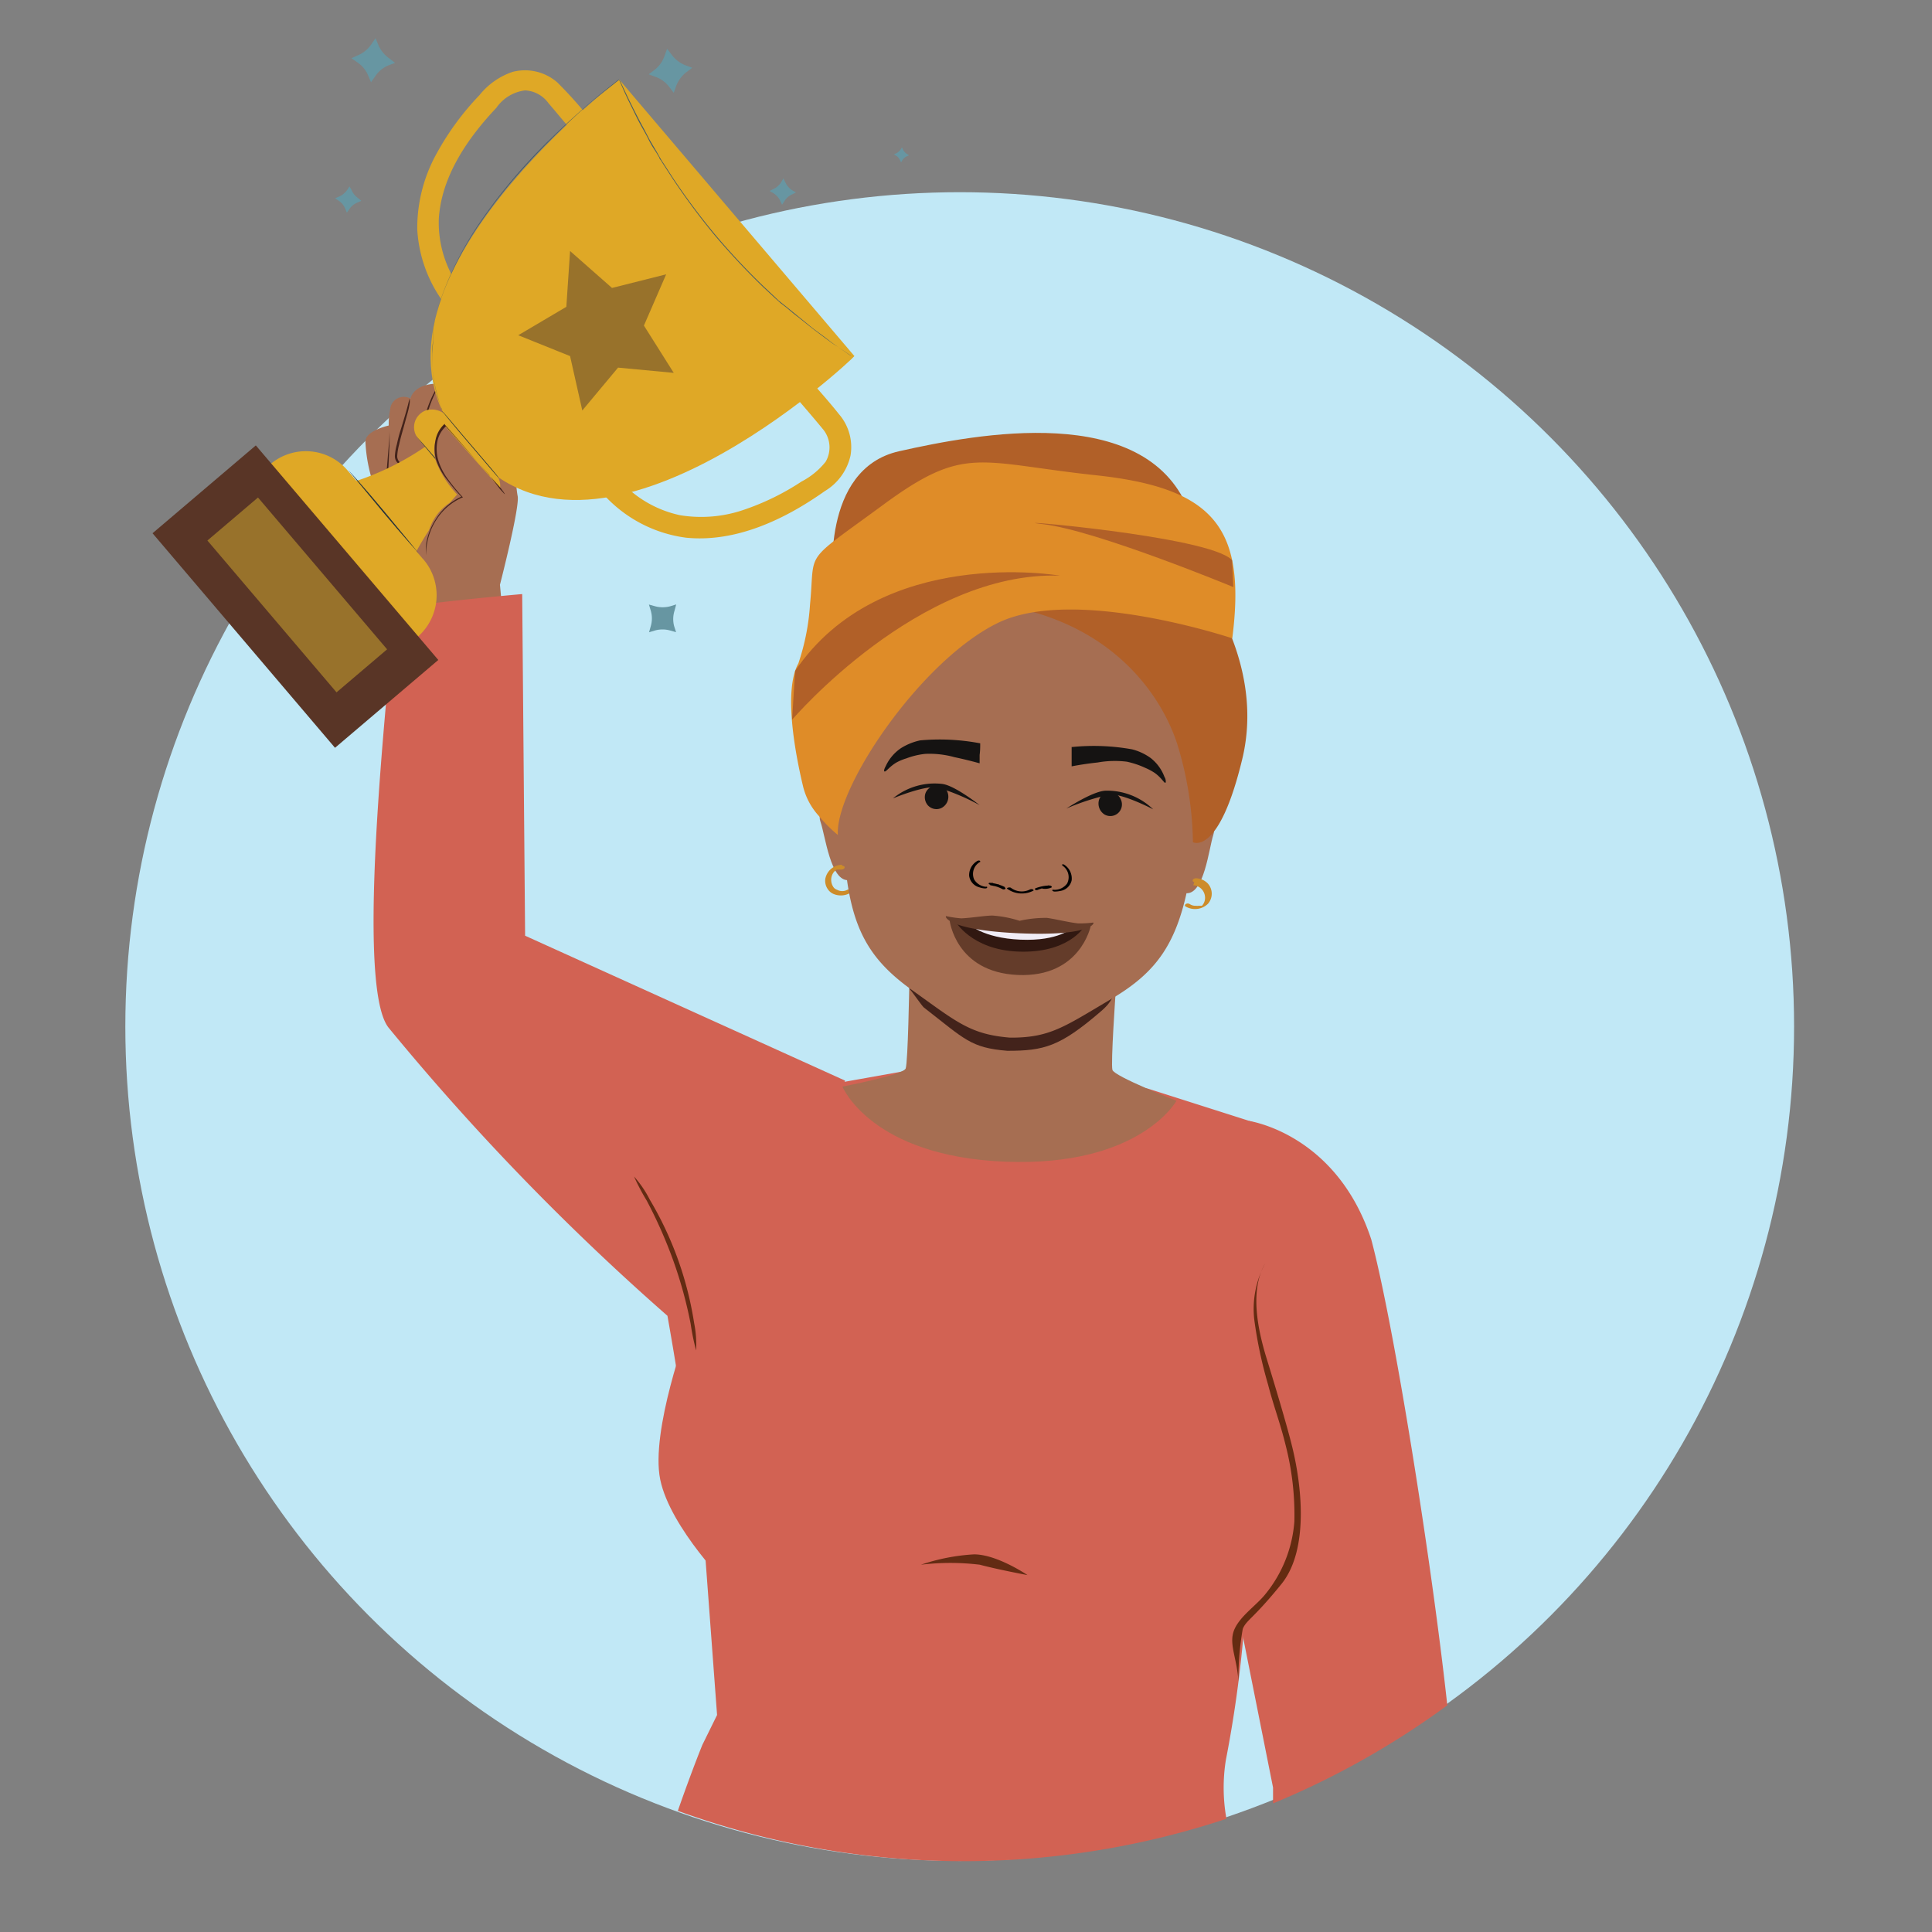 <svg xmlns="http://www.w3.org/2000/svg" viewBox="0 0 165.86 165.86"><rect x="0" y="0" width="165.86" height="165.86" fill="#808080" stroke="none"/><defs><style>.cls-1{fill:#c1e8f6;}.cls-2{fill:#d26253;}.cls-3{fill:#a66e52;}.cls-4{fill:#43231b;}.cls-5{fill:#cd8c2a;}.cls-6{fill:#010101;}.cls-7{fill:#151312;}.cls-8{fill:#b16028;}.cls-9{fill:#df8c28;}.cls-10{fill:#fff;}.cls-11{fill:#643c2a;}.cls-12{fill:#311811;}.cls-13{fill:#f1edf6;}.cls-14{fill:#6796a2;}.cls-15{fill:#632b13;}.cls-16{fill:#dfa826;}.cls-17{fill:#593526;}.cls-18{fill:#98722b;}.cls-19{fill:#273339;}.cls-20{fill:#475c66;}.cls-21{fill:#642b11;}</style></defs><g id="Layer_5" data-name="Layer 5"><circle class="cls-1" cx="82.39" cy="88.13" r="71.63"/></g><g id="Layer_3" data-name="Layer 3"><path class="cls-2" d="M124.25,146.4c-1.35-12.39-4.58-32.7-6.53-40-3-9.12-10.51-10.17-10.51-10.17L104,126.94l5.29,26.52,0,1.36A71.38,71.38,0,0,0,124.25,146.4Z"/><path class="cls-2" d="M108.57,96.65l-9.95-3.17L96,92.82l-.21-.13a1.93,1.93,0,0,0,0,.48l0,.26a9,9,0,0,1-7.26,4.24,21.28,21.28,0,0,1-3.09-.1,10,10,0,0,1-7.66-4.93v-.71l-6.39,1.14L57.83,97l3.73,50.23-1.26,2.56s-.85,2.06-2.11,5.67a71.8,71.8,0,0,0,47.1.68,15,15,0,0,1-.05-5.05A104.1,104.1,0,0,0,107,136.88c3.25-4,3.81-7.52,3.86-8.63a51.69,51.69,0,0,0-.89-10.33A79.47,79.47,0,0,1,108.57,96.65Z"/><path class="cls-3" d="M95.5,91.85c-.15-.57.27-6.55.27-6.55l-8.91,1-8.8-1.74s-.11,6.62-.31,7.17-5.43,1.55-5.43,1.55,2.45,6,14,6.45S101,94.5,101,94.5,95.66,92.41,95.5,91.85Z"/><path class="cls-4" d="M78.06,84.87c.14.11,1.1,1.51,1.25,1.62,3.52,2.73,4,3.46,7.17,3.72,3.15,0,4.51-.36,8-3.36,1.18-1,.95-1.38,1.21-1.56C90.07,85,83.72,85.07,78.06,84.87Z"/><path class="cls-3" d="M73.12,66.91s-1.58-2.68-2.55-2.62c-.59,0,.71,1.42.81,2.92.14,2-1.35,2.2-.94,3.35s.85,5.12,2.41,5c.62,0,1.3-1.38,1.3-1.38S73.55,68.71,73.12,66.91Z"/><path class="cls-5" d="M72.27,74.24a1.48,1.48,0,0,0-1.42,1.22,1.25,1.25,0,0,0,.22.88,1.11,1.11,0,0,0,.55.43,1.61,1.61,0,0,0,1.43-.15c.07-.05.12-.16,0-.22a.32.32,0,0,0-.33,0,.9.9,0,0,1-.83,0,1,1,0,0,1-.23-.12l0,0,0,0-.08-.08a1.1,1.1,0,0,1,0-1.33.93.93,0,0,1,.27-.22l.12,0,.07,0h.21c.09,0,.25-.07.26-.18s-.13-.14-.21-.14Z"/><path class="cls-3" d="M101.41,68.06s1.55-2.7,2.52-2.65c.59,0-.69,1.43-.77,2.93-.11,2,1.38,2.18,1,3.34s-.78,5.13-2.34,5c-.61,0-1.32-1.36-1.32-1.36S101,69.87,101.41,68.06Z"/><path class="cls-3" d="M103.43,69.79h0c-.42,1.73-.92,3.55-1.32,5.65-1,5.53-2.79,8-6.67,10.3-4.08,2.41-5.3,3.36-8.73,3.34-3.42-.28-4.56-1.33-8.41-4.08-3.67-2.63-5.22-5.26-5.75-10.85-.12-1.25-.29-2.41-.46-3.5-.13-.82-.26-1.61-.38-2.37v0h0A18.7,18.7,0,0,1,72,59.76a17,17,0,0,1,7.91-9.41h0a16,16,0,0,1,8.6-2.09C97.25,48.64,103,56,104,61.16A18.69,18.69,0,0,1,103.43,69.79Z"/><path class="cls-6" d="M88.4,76.37a1.54,1.54,0,0,1-1.61-.15c-.1-.08-.44,0-.31.09a2.15,2.15,0,0,0,2.2.17c.07,0,.06-.09,0-.12a.3.3,0,0,0-.26,0"/><path class="cls-6" d="M86.26,76.15a3.5,3.5,0,0,0-1.18-.35.29.29,0,0,0-.18,0s-.05.07,0,.1a1.28,1.28,0,0,0,.66.18.27.27,0,0,0,.21-.07c0-.06,0-.09-.09-.1a1.07,1.07,0,0,1-.52-.14L85,76a2.85,2.85,0,0,1,1.06.33.25.25,0,0,0,.22,0s.09-.08,0-.11"/><path class="cls-6" d="M84.63,76.13a1.32,1.32,0,0,1-1-.63A1.18,1.18,0,0,1,84.13,74c.06,0,0-.09,0-.1a.26.26,0,0,0-.21,0,1.41,1.41,0,0,0-.72,1.28,1.19,1.19,0,0,0,.89,1,1.8,1.8,0,0,0,.45.09c.06,0,.17,0,.2-.06s0-.09-.08-.09"/><path class="cls-6" d="M88.89,76.26a3.51,3.51,0,0,1,1.2-.24.24.24,0,0,1,.18.07.06.06,0,0,1,0,.1,1.34,1.34,0,0,1-.66.11.22.22,0,0,1-.2-.08c0-.06,0-.09.09-.09A1,1,0,0,0,90,76l.18.17a2.86,2.86,0,0,0-1.08.22.25.25,0,0,1-.22,0s-.08-.09,0-.12"/><path class="cls-6" d="M90.5,76.39a1.34,1.34,0,0,0,1.11-.54,1.19,1.19,0,0,0-.42-1.55s0-.09,0-.1a.27.27,0,0,1,.21.06,1.4,1.4,0,0,1,.6,1.32,1.18,1.18,0,0,1-1,.91,2.31,2.31,0,0,1-.46.05.28.28,0,0,1-.2-.08c0-.06,0-.09.09-.08"/><path class="cls-7" d="M92,64.12c0,.31,0,.63,0,.95s0,.48,0,.72c.89-.17,1.65-.27,2.22-.33a8.46,8.46,0,0,1,2.52-.07,7.53,7.53,0,0,1,1.58.53,5,5,0,0,1,.82.44c.58.42.8.87.9.84s0-.43-.06-.47a3.7,3.7,0,0,0-1.19-1.65,4.7,4.7,0,0,0-1.6-.75,18.57,18.57,0,0,0-5.14-.2"/><path class="cls-7" d="M94.84,68.07a1.06,1.06,0,0,1,1.38.56A1,1,0,0,1,96,69.79a1,1,0,0,1-1.15.15,1.11,1.11,0,0,1-.49-1.3,1,1,0,0,1,.49-.57"/><path class="cls-7" d="M91.55,69.41s2.24-1.48,3.35-1.53A5.69,5.69,0,0,1,99,69.48s-2.58-1.35-3.72-1.27A20.15,20.15,0,0,0,91.55,69.41Z"/><path class="cls-7" d="M84.15,63.81c0,.33,0,.63-.05,1l0,.72c-.86-.24-1.61-.41-2.17-.53a8,8,0,0,0-2.51-.28,6.49,6.49,0,0,0-1.62.39,4.34,4.34,0,0,0-.86.36c-.61.37-.87.8-1,.76s.08-.42.1-.46a3.75,3.75,0,0,1,1.32-1.55A5.1,5.1,0,0,1,79,63.56a18.6,18.6,0,0,1,5.13.25"/><path class="cls-7" d="M80.94,67.5a1.05,1.05,0,0,0-1.17.16,1,1,0,0,0-.33.47,1.07,1.07,0,0,0,.21,1,1,1,0,0,0,1.14.25,1.08,1.08,0,0,0,.59-1.25,1,1,0,0,0-.43-.61"/><path class="cls-7" d="M84.1,69.12S82,67.45,80.9,67.3a5.64,5.64,0,0,0-4.24,1.24s2.69-1.13,3.82-.94A18.75,18.75,0,0,1,84.1,69.12Z"/><path class="cls-8" d="M69.7,53.61A31.91,31.91,0,0,1,86.29,52c9.2,1.58,13.39,7.62,14.77,11.86a29.78,29.78,0,0,1,1.35,8.44s2.22,1.25,4.24-7.15C109.6,52.87,96.57,41.4,93.57,41.26S74.6,40,69.7,53.61Z"/><path class="cls-8" d="M71.52,50.07s-1.13-9.8,5.66-11.33,21-4.18,24.79,4.89Z"/><path class="cls-9" d="M70.3,70.05a5.8,5.8,0,0,1-1.37-2.59c-.63-2.65-1.7-8.15-.39-10.51a19.68,19.68,0,0,0,1-5.06c.47-4.81-.74-3.39,6.29-8.56s8.12-3.62,18.26-2.53,12.91,4.52,11.7,14c0,0-13.51-4.53-20.11-1.33s-14,14.14-13.75,18.21A11.91,11.91,0,0,1,70.3,70.05Z"/><path class="cls-8" d="M68,61.79S78.91,49,91,49.42c0,0-15.39-2.69-22.74,8.18Z"/><path class="cls-8" d="M105.88,50.4S94.12,45.53,89.55,45,104,46,105.77,48.1Z"/><ellipse class="cls-10" cx="87.4" cy="80.35" rx="0.85" ry="4.03" transform="translate(3.31 164.16) rotate(-87.5)"/><path class="cls-5" d="M102.44,76a1.07,1.07,0,0,1,1,.91,1,1,0,0,1-.14.7l-.11.15s-.09.08,0,0h0l-.07,0s0,0,0,0l-.08,0-.09,0h0l-.06,0a.76.76,0,0,1-.21,0,.9.9,0,0,1-.55-.15.33.33,0,0,0-.33,0c-.07.05-.13.16,0,.22a1.59,1.59,0,0,0,1.9-.24,1.31,1.31,0,0,0,0-1.73,1.47,1.47,0,0,0-1-.46.34.34,0,0,0-.31.14c0,.1,0,.17.14.18Z"/><path class="cls-11" d="M87.52,79.52c-2.31-.11-6-.53-6-.53s.5,4.48,5.86,4.71,6.25-4.18,6.25-4.18S89.84,79.62,87.52,79.52Z"/><path class="cls-12" d="M87.54,79.52c-1.09,0-5.52-.42-5.52-.42s1.37,2.42,5.34,2.59c4.31.19,5.68-2.08,5.68-2.08Z"/><path class="cls-13" d="M87.59,79.68c-1.1-.05-4.44-.38-4.44-.38s1.15,1.23,4.46,1.37,4.4-1,4.4-1Z"/><path class="cls-11" d="M93.85,79.2a8.41,8.41,0,0,1-1.33.07c-.9-.11-2-.39-2.65-.47a10.1,10.1,0,0,0-2.34.25,9.83,9.83,0,0,0-2.32-.45c-.66,0-1.77.2-2.68.24a9.47,9.47,0,0,1-1.3-.19c-.16,0,.1,1.2,6.25,1.47S94,79.24,93.85,79.2Z"/><path class="cls-2" d="M59.06,114.12s-3.24,8.72-2.38,12.9,6,9.32,6,9.32S64.43,118.76,59.06,114.12Z"/><path class="cls-3" d="M43.42,55.56l-.5-5.36s1.72-6.67,1.52-7.62S44,37.06,44,37.06l-4.66-5.12a1.63,1.63,0,0,0-1.55,1s-2.1-.17-2.56,1.27a1.19,1.19,0,0,0-1.61.49h0a1.19,1.19,0,0,0-.13.49,6,6,0,0,0-.12,1.34c-.29.07-2,.51-2,1.38a13.24,13.24,0,0,0,.77,3.88,1.47,1.47,0,0,0,1.07.88h0L33.71,45a23.46,23.46,0,0,0,1.39,5.67l.66,1.06L36,57A13.22,13.22,0,0,0,43.42,55.56Z"/><path class="cls-4" d="M39.69,33.8a1.51,1.51,0,0,1-.07.37,7.55,7.55,0,0,1-.38.93c-.09.21-.17.42-.27.65a2.56,2.56,0,0,1-.44.68,2.13,2.13,0,0,1-.72.55,1.26,1.26,0,0,1-1,0,.67.67,0,0,1-.37-.37,1,1,0,0,1,0-.49,6.56,6.56,0,0,1,.19-.88,9.85,9.85,0,0,1,.56-1.39c.2-.38.36-.64.5-.87a3.46,3.46,0,0,1,.22-.31,1.29,1.29,0,0,1-.17.33c-.11.2-.28.51-.45.89a10.06,10.06,0,0,0-.53,1.38,8.58,8.58,0,0,0-.18.85.89.89,0,0,0,0,.43.52.52,0,0,0,.29.29,1.07,1.07,0,0,0,.86,0,1.85,1.85,0,0,0,.68-.5,2.48,2.48,0,0,0,.43-.64c.11-.22.2-.44.3-.65.18-.38.32-.69.4-.91S39.68,33.8,39.69,33.8Z"/><path class="cls-4" d="M36.89,37a.34.34,0,0,1,0,.1,1.38,1.38,0,0,1,0,.29,2.61,2.61,0,0,1-.28,1.07,3.36,3.36,0,0,1-1.05,1.28,1.27,1.27,0,0,1-1,.22.9.9,0,0,1-.48-.28.83.83,0,0,1-.18-.53,4.61,4.61,0,0,1,.17-1c.07-.33.15-.66.23-.93.18-.58.34-1.11.47-1.55s.23-.81.29-1.06a2.85,2.85,0,0,1,.11-.39,1.88,1.88,0,0,1,0,.41,7.91,7.91,0,0,1-.25,1.07c-.12.45-.27,1-.43,1.56-.08.29-.16.6-.23.92a4.65,4.65,0,0,0-.16,1,.72.72,0,0,0,.16.44.66.66,0,0,0,.38.23,1.15,1.15,0,0,0,.86-.2,3.61,3.61,0,0,0,1-1.18,3.09,3.09,0,0,0,.31-1A2.6,2.6,0,0,1,36.89,37Z"/><path class="cls-4" d="M35.82,39.48a.61.61,0,0,1,0,.12,3.38,3.38,0,0,1,.08.34,4.05,4.05,0,0,1,0,1.3A2.79,2.79,0,0,1,35.14,43a1.52,1.52,0,0,1-1.06.46.84.84,0,0,1-.6-.25,1.29,1.29,0,0,1-.27-.61,17.19,17.19,0,0,1,0-2.38l.16-1.92a9.36,9.36,0,0,0,.06-1.3c0-.16,0-.32,0-.47v.12c0,.08,0,.19,0,.35a11.66,11.66,0,0,1,0,1.31l-.09,1.92a18.43,18.43,0,0,0,0,2.35,1,1,0,0,0,.21.52.67.67,0,0,0,.5.21,1.46,1.46,0,0,0,.94-.42,2.79,2.79,0,0,0,.81-1.65A5.35,5.35,0,0,0,35.82,39.48Z"/><path class="cls-14" d="M67.42,15.65l-.17-.33-.19.33a1.61,1.61,0,0,1-.66.58l-.33.16.33.2a1.57,1.57,0,0,1,.59.66l.15.33.2-.31a1.48,1.48,0,0,1,.66-.58l.33-.17L68,16.33A1.64,1.64,0,0,1,67.42,15.65Z"/><path class="cls-14" d="M77.52,12.84l-.09-.19-.11.18a1,1,0,0,1-.37.33l-.21.09.19.11a.87.87,0,0,1,.33.38l.1.2.11-.19a.87.87,0,0,1,.38-.33l.19-.09-.18-.11A1,1,0,0,1,77.52,12.84Z"/><path class="cls-14" d="M30.17,16.29,30,16l-.21.33a1.69,1.69,0,0,1-.69.55l-.34.15.32.2a1.51,1.51,0,0,1,.56.69l.14.34.22-.32a1.49,1.49,0,0,1,.69-.55l.33-.15L30.73,17A1.65,1.65,0,0,1,30.17,16.29Z"/><path class="cls-14" d="M32.48,3.86l-.24-.58-.36.52a2.61,2.61,0,0,1-1.14.94L30.17,5l.52.36a2.54,2.54,0,0,1,.92,1.13l.24.57.36-.51a2.55,2.55,0,0,1,1.14-.94l.57-.21L33.4,5A2.71,2.71,0,0,1,32.48,3.86Z"/><path class="cls-14" d="M57.65,4.68l-.38-.49-.21.58A2.56,2.56,0,0,1,56.19,6l-.5.38.59.22a2.56,2.56,0,0,1,1.18.87l.38.5.21-.59a2.74,2.74,0,0,1,.88-1.19l.5-.37-.59-.22A2.64,2.64,0,0,1,57.65,4.68Z"/><path class="cls-14" d="M57.91,52.42l.14-.53-.52.16a2.52,2.52,0,0,1-1.28,0l-.54-.15.16.53a2.37,2.37,0,0,1,0,1.32l-.15.53.53-.16a2.41,2.41,0,0,1,1.25,0l.54.15-.17-.53A2.37,2.37,0,0,1,57.91,52.42Z"/><path class="cls-2" d="M44.83,51l.25,29.33L72.55,92.77c-.28,1.11-7.38,5.72-7.68,6.82a58.45,58.45,0,0,1-5.38,13.91c-.55,1-.43,5.5-1.07,6.39-.24-2-1.12-6.93-1.12-6.93A210.74,210.74,0,0,1,33.38,88.25c-3.3-4,.72-35.37.39-35.81S44.83,51,44.83,51Z"/><path class="cls-15" d="M54.43,101a18.58,18.58,0,0,0,1.09,2.07,40.1,40.1,0,0,1,2.28,5.15,37.11,37.11,0,0,1,1.49,5.42,19.78,19.78,0,0,0,.47,2.29,9.31,9.31,0,0,0-.17-2.35A29.57,29.57,0,0,0,55.79,103,9.33,9.33,0,0,0,54.43,101Z"/><path class="cls-16" d="M69.17,32.2c.94,1.11,1.93,2.19,2.85,3.35a4.33,4.33,0,0,1,1,3.54,4.76,4.76,0,0,1-2.21,3.07c-3.43,2.43-7.63,4.43-11.92,4A11.57,11.57,0,0,1,51.43,42a.93.93,0,0,1,1.41-1.2,9.69,9.69,0,0,0,5.54,3.43,11.27,11.27,0,0,0,5.58-.5,21.45,21.45,0,0,0,4.85-2.39,6.42,6.42,0,0,0,2.07-1.7,2.45,2.45,0,0,0-.26-2.83c-.94-1.14-1.9-2.24-2.85-3.35A.92.92,0,0,1,68,32.13a.91.91,0,0,1,1.21.1Z"/><path class="cls-16" d="M49.77,12c-.9-1-1.79-2.1-2.69-3.15a2.64,2.64,0,0,0-2-1.09,3.52,3.52,0,0,0-2.47,1.5c-2.46,2.6-4.73,5.89-4.94,9.56a9.58,9.58,0,0,0,2.47,6.71c.76.92-.65,2.11-1.41,1.24a11.69,11.69,0,0,1-2.91-7.1,13.22,13.22,0,0,1,1.67-6.5,23.57,23.57,0,0,1,3.67-5,6.17,6.17,0,0,1,2.85-2,4.23,4.23,0,0,1,3.83.9,36.19,36.19,0,0,1,3.36,3.85.93.93,0,0,1-.32,1.27.9.9,0,0,1-1.08-.1Z"/><path class="cls-16" d="M36.79,38.15l1.92,1.41h0l0,.06h.06l1.12,2.17a23.74,23.74,0,0,0-4.8,6.85l-2.91-3.42-.07-.1L29.22,41.7A23.57,23.57,0,0,0,36.79,38.15Z"/><rect class="cls-16" x="37.7" y="34.35" width="3.1" height="9.7" rx="1.52" transform="translate(-16.05 34.76) rotate(-40.38)"/><path class="cls-16" d="M53.17,6.84l10.1,11.88.54.63,9.54,11.22c-.17.28-22.53,21.31-33.27,7.87h0C28.51,25.66,52.88,7,53.17,6.84Z"/><path class="cls-16" d="M36.32,48l-6.47-7.6a4.71,4.71,0,0,0-6.65-.54h0l-.06,0h0L35.73,54.73h0l.06,0A4.74,4.74,0,0,0,36.33,48Z"/><rect class="cls-17" x="19.54" y="39.13" width="11.64" height="24.18" transform="translate(-27.14 28.63) rotate(-40.38)"/><rect class="cls-18" x="22.67" y="42.52" width="5.7" height="17.11" transform="translate(-27.01 28.7) rotate(-40.38)"/><path class="cls-19" d="M35.68,37.38s1,1.22,2.25,2.7,2.28,2.67,2.3,2.65-1-1.2-2.24-2.68S35.69,37.38,35.68,37.38Z"/><path class="cls-19" d="M37.93,35.27s1.06,1.32,2.43,2.91,2.46,2.91,2.47,2.86-1.07-1.32-2.43-2.9S38,35.27,37.93,35.27Z"/><path class="cls-19" d="M29.92,40.38s1.34,1.64,3,3.63S36,47.56,36,47.56s-1.33-1.63-3-3.64S29.93,40.37,29.92,40.38Z"/><path class="cls-20" d="M53.17,6.84v.07l.1.22.37.84.28.6.35.71c.25.51.52,1.09.87,1.7.17.31.36.63.54,1s.39.71.59,1l.33.55c0,.09.1.19.16.28l.17.27.75,1.16a58.65,58.65,0,0,0,3.65,4.93,61.17,61.17,0,0,0,4.19,4.48l1,.93.25.22.24.22.51.39c.32.27.64.55.93.76l.88.7c.55.45,1.07.82,1.52,1.16l.64.47.55.35.76.51.2.14.07,0L73,30.52l-.2-.14-.75-.52-.55-.38L70.88,29c-.45-.35-1-.71-1.53-1.17l-.86-.7-.92-.75L67.09,26l-.26-.21-.24-.23-1-.94a58.38,58.38,0,0,1-4.17-4.45,57.91,57.91,0,0,1-3.66-4.91L57,14.08l-.18-.27-.17-.29L56.36,13c-.21-.35-.42-.71-.59-1l-.52-1c-.35-.62-.63-1.2-.89-1.7-.12-.26-.24-.49-.35-.71L53.73,8l-.39-.83-.11-.22Z"/><polygon class="cls-18" points="57.19 23.55 52.54 24.72 48.94 21.55 48.62 26.34 44.49 28.78 48.94 30.57 49.99 35.24 53.06 31.56 57.84 32.01 55.28 27.95 57.19 23.55"/><path class="cls-20" d="M53.17,6.84l-.07,0-.21.16-.79.63c-.69.54-1.65,1.34-2.8,2.38s-2.51,2.31-3.9,3.82a45.62,45.62,0,0,0-4.18,5.23A28.76,28.76,0,0,0,38.09,25a18.11,18.11,0,0,0-.82,2.81l-.07.33v.33l0,.33v.33l-.1,1.22A11.8,11.8,0,0,0,37.55,34c.12.42.24.74.32,1l.1.25,0,.07,0-.08a.85.85,0,0,0-.09-.24c-.08-.22-.19-.54-.31-1a11.8,11.8,0,0,1-.48-3.64,12.08,12.08,0,0,1,.1-1.21l0-.33v-.33l0-.33.07-.33a19.55,19.55,0,0,1,.83-2.8,29,29,0,0,1,3.12-5.87,45.73,45.73,0,0,1,4.18-5.22c1.4-1.52,2.73-2.81,3.88-3.86.9-.84,1.84-1.64,2.82-2.39l.78-.62.2-.16Z"/><path class="cls-10" d="M42.13,41.2a.84.84,0,0,1-.2,1,2,2,0,0,1-.71.39l-.34.11a1,1,0,0,0,.34-.06,1.71,1.71,0,0,0,.7-.38,1,1,0,0,0,.3-.78.63.63,0,0,0-.08-.23C42.16,41.22,42.14,41.2,42.13,41.2Z"/><path class="cls-3" d="M43.38,42.41l-5.24-5.89a3.05,3.05,0,0,0-.63,3.29,8.89,8.89,0,0,0,2,2.91,4.34,4.34,0,0,0-2.16,6.46"/><path class="cls-4" d="M43.25,42.26,43,41.92,41.9,40.68l-3.72-4.24,0-.06,0,0a2.5,2.5,0,0,0-.79,1.4,3.62,3.62,0,0,0,.05,1.7,5.51,5.51,0,0,0,1,1.78,16.94,16.94,0,0,0,1.16,1.38,5,5,0,0,0-2.15,1.87,5.42,5.42,0,0,0-.86,2.16,4.66,4.66,0,0,0,0,1h0a4.67,4.67,0,0,1,.07-1,5.47,5.47,0,0,1,.84-2.11,5,5,0,0,1,2.19-1.85h0v0l.06,0-.05-.06h0a16.48,16.48,0,0,1-1.2-1.45,5.47,5.47,0,0,1-.89-1.73,3.5,3.5,0,0,1-.05-1.64,2.37,2.37,0,0,1,.71-1.22l3.72,4.15L42.93,42l.29.31c.07.1.12.11.12.11Z"/><path class="cls-15" d="M88.21,135.22s-2.61-1.78-4.59-1.78a17.19,17.19,0,0,0-4.56.89,20.9,20.9,0,0,1,5.06,0C85.6,134.73,88.21,135.22,88.21,135.22Z"/><path class="cls-21" d="M106,139.82c.52-1.12,1.85-2,2.62-2.95a11.19,11.19,0,0,0,2.5-6.25,24,24,0,0,0-.76-6.59c-.47-1.92-1-3.24-1.5-5.17a37.53,37.53,0,0,1-1.18-5.55,8.23,8.23,0,0,1,.94-4.86c-1.38,2.34-.61,5.82.13,8.21s1.74,5.74,2.17,7.49c.78,3.13,1.53,8.83-.92,11.85s-3,3.07-3.31,3.84a24.19,24.19,0,0,0-.37,4.51C106.19,142.25,105.42,141.06,106,139.82Z"/></g></svg>